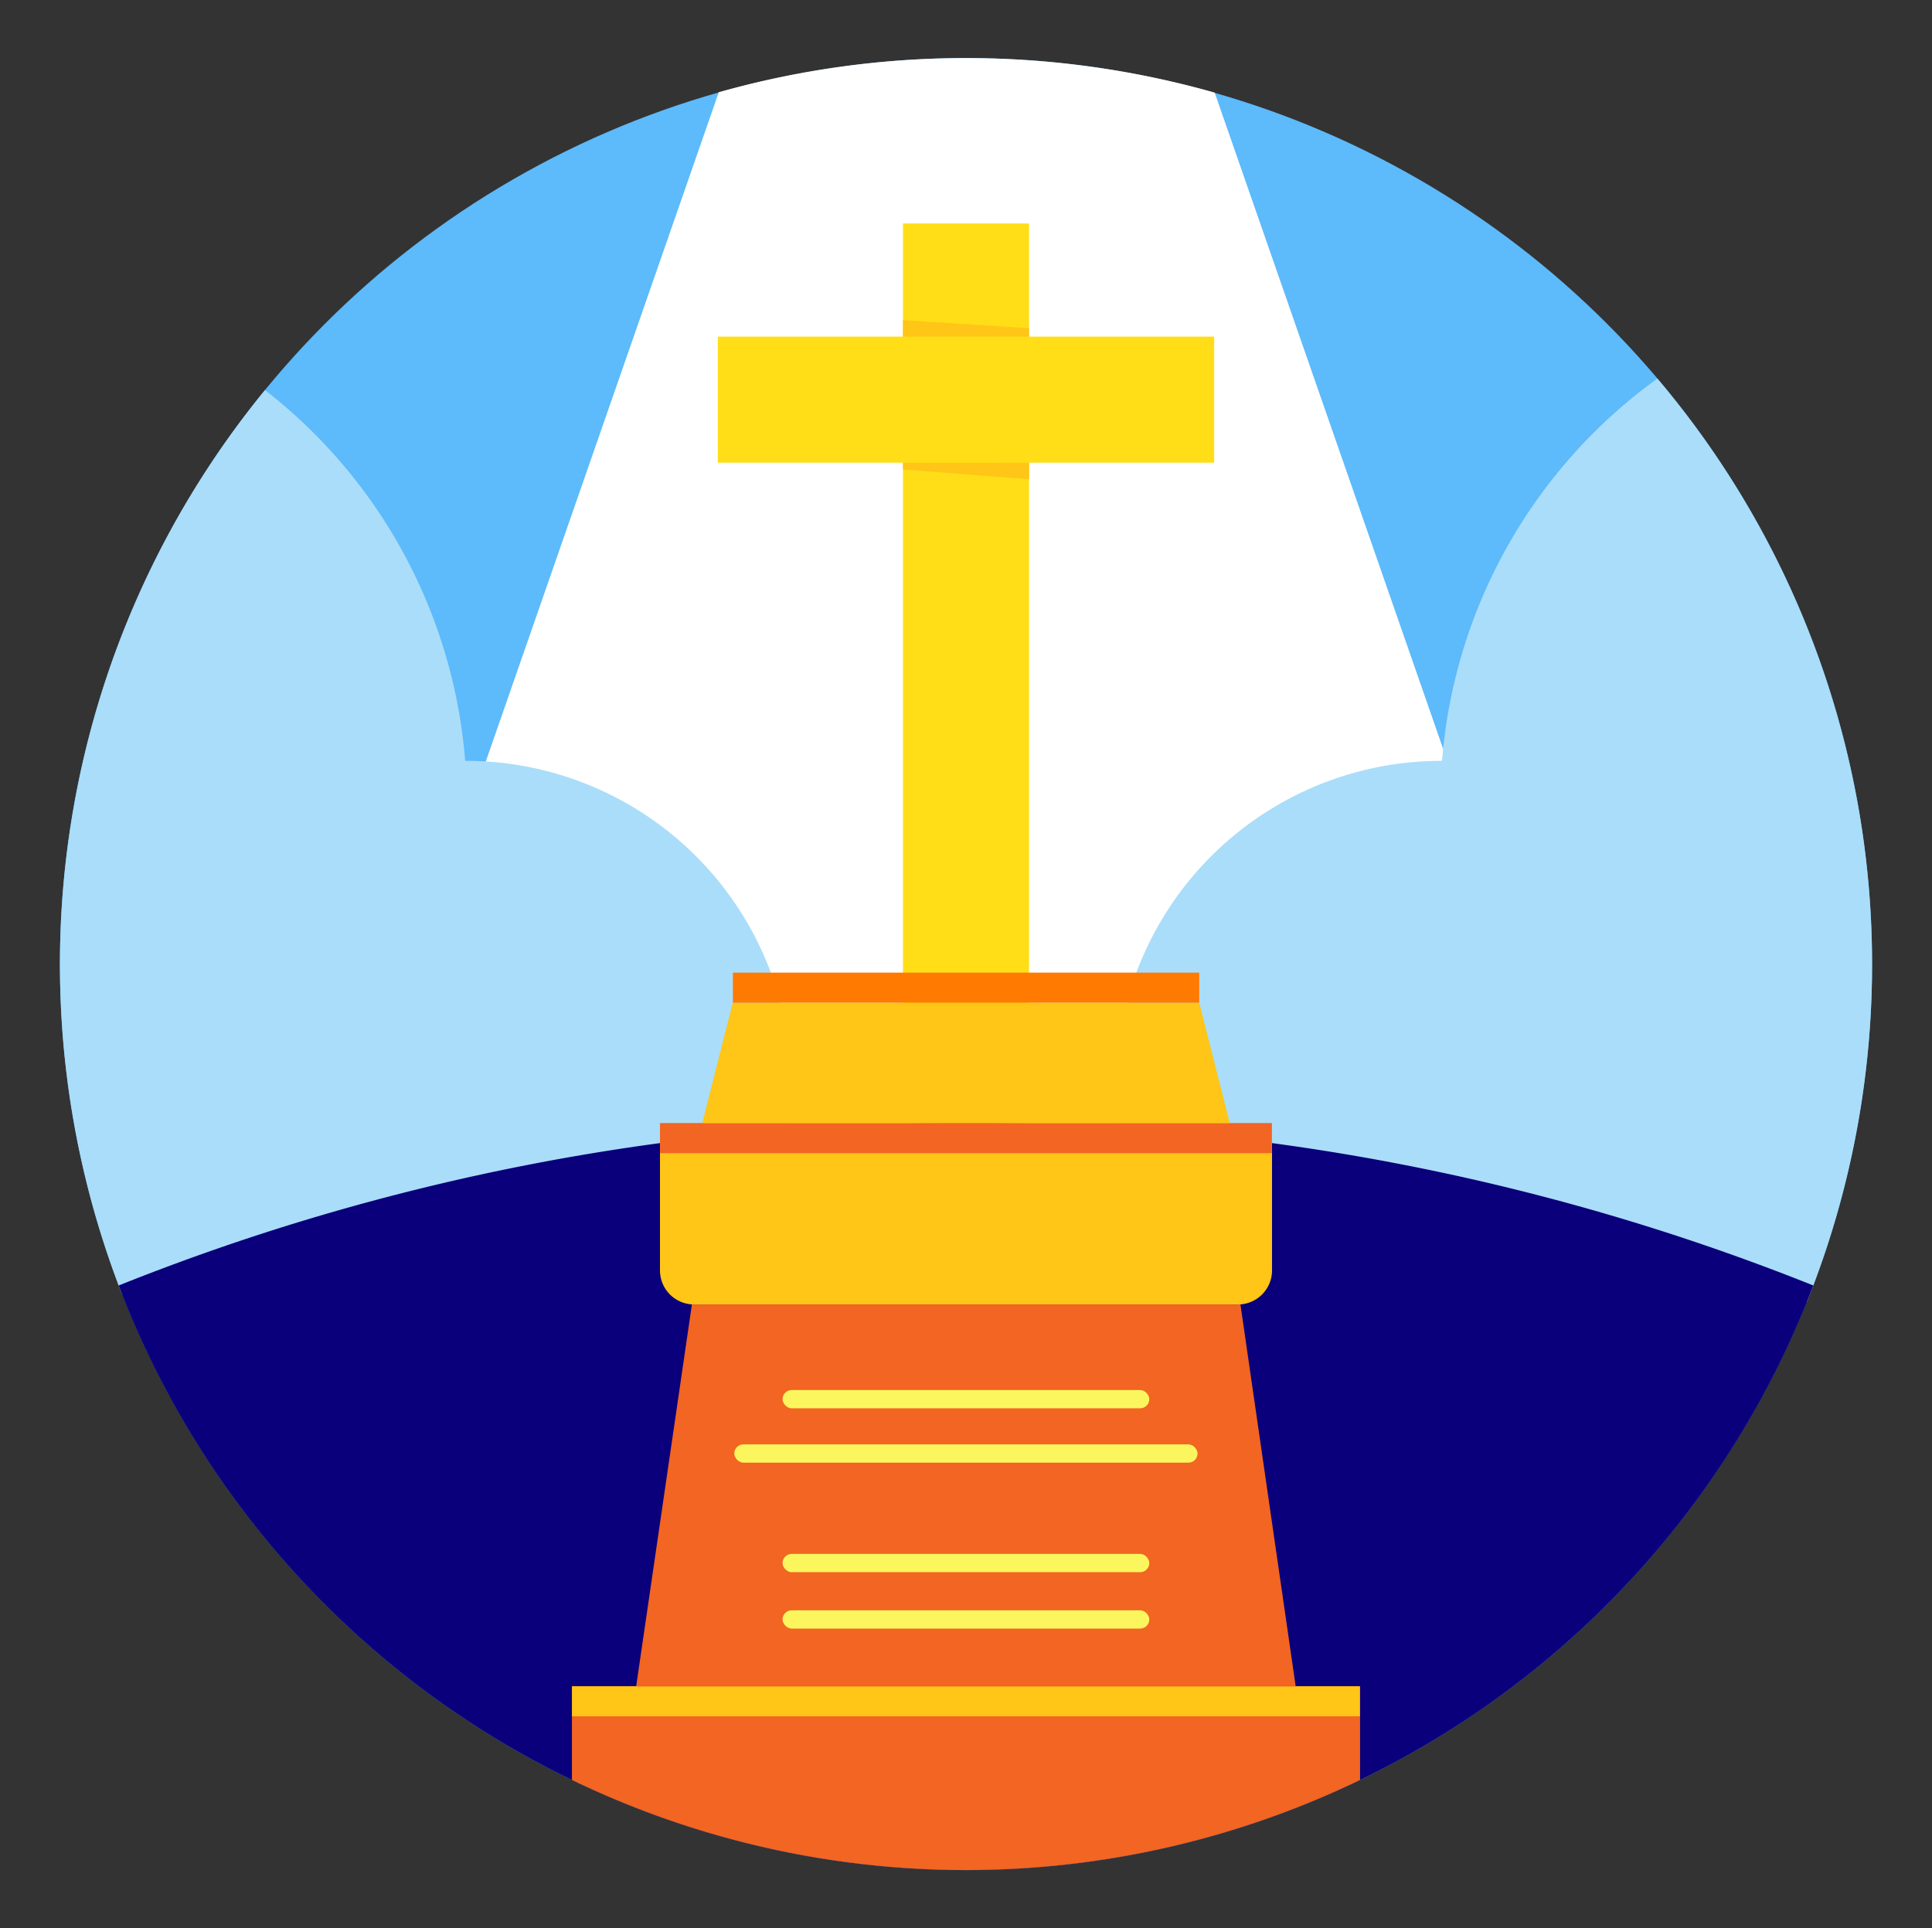 <svg xmlns="http://www.w3.org/2000/svg" viewBox="0 0 231.005 230.562" id="good-friday"><rect x="0" y="0" width="231.005" height="230.562" fill="#333333" stroke="none"/><circle cx="115.503" cy="115.281" r="108.338" fill="#5dbafb"></circle><path fill="#fff" d="M85.943 11.027 39.2 145.309h152.763L145.238 11.076a109.043 109.043 0 0 0-59.295-.05Z"></path><path fill="#aaddf9" d="M172.419 90.981a38.933 38.933 0 0 0-38.54 44.94 24.305 24.305 0 0 0-3.444-.418 24.046 24.046 0 0 0-16.415 5.395 24.046 24.046 0 0 0-16.416-5.395 24.308 24.308 0 0 0-3.443.418 38.933 38.933 0 0 0-38.54-44.94 62.401 62.401 0 0 0-23.937-44.339A108.47 108.47 0 0 0 14.6 154.792a62.182 62.182 0 0 0 8.457-3.774 38.914 38.914 0 0 0 47.475 14.848c-.026.29-.072.573-.086.866a20.275 20.275 0 0 0 33.34 16.492 24.012 24.012 0 0 0 10.235-4.897 24.01 24.01 0 0 0 10.235 4.897 20.275 20.275 0 0 0 33.34-16.492c-.015-.293-.06-.577-.087-.866a38.914 38.914 0 0 0 47.475-14.848 62.142 62.142 0 0 0 11.071 4.651 108.43 108.43 0 0 0-17.883-110.401 62.438 62.438 0 0 0-25.752 45.713Z"></path><path fill="#0a007b" d="M115.503 134.256a271.895 271.895 0 0 0-101.314 19.458 108.37 108.37 0 0 0 202.627 0 271.895 271.895 0 0 0-101.313-19.458Z"></path><path fill="#ffde17" d="M145.177 40.252h-22.138V26.721h-15.072v13.531H85.828v15.072h22.139v70.419h15.072V55.324h22.138V40.252z"></path><path fill="#ffc517" d="M123.039 39.25v1.001h-15.072v-1.972l15.072.971zM123.039 55.325v1.982l-15.076-1.171v-.802l15.076-.009z"></path><path fill="#f26522" d="M68.385 212.842a108.398 108.398 0 0 0 94.236 0v-11.205H68.385Z"></path><path fill="#ffc517" d="M68.388 201.637h94.21v3.596h-94.21zM78.913 134.293h73.18v17.619a4.07 4.07 0 0 1-4.071 4.07H82.983a4.07 4.07 0 0 1-4.07-4.07v-17.619Z"></path><path fill="#f26522" d="M78.915 134.294h73.16v3.596h-73.16z"></path><path fill="#ffc517" d="M87.614 119.898h55.777l3.648 14.394H83.967l3.647-14.394z"></path><path fill="#ff7a01" d="M87.629 116.302h55.761v3.596H87.629z"></path><path fill="#f26522" d="M148.317 155.982H82.73l-6.666 45.665h78.859l-6.606-45.665z"></path><rect width="55.392" height="2.187" x="87.797" y="172.712" fill="#fbf65d" rx="1.093"></rect><rect width="43.852" height="2.187" x="93.567" y="166.213" fill="#fbf65d" rx="1.093"></rect><rect width="43.852" height="2.187" x="93.567" y="185.81" fill="#fbf65d" rx="1.093"></rect><rect width="43.852" height="2.187" x="93.567" y="192.552" fill="#fbf65d" rx="1.093"></rect></svg>